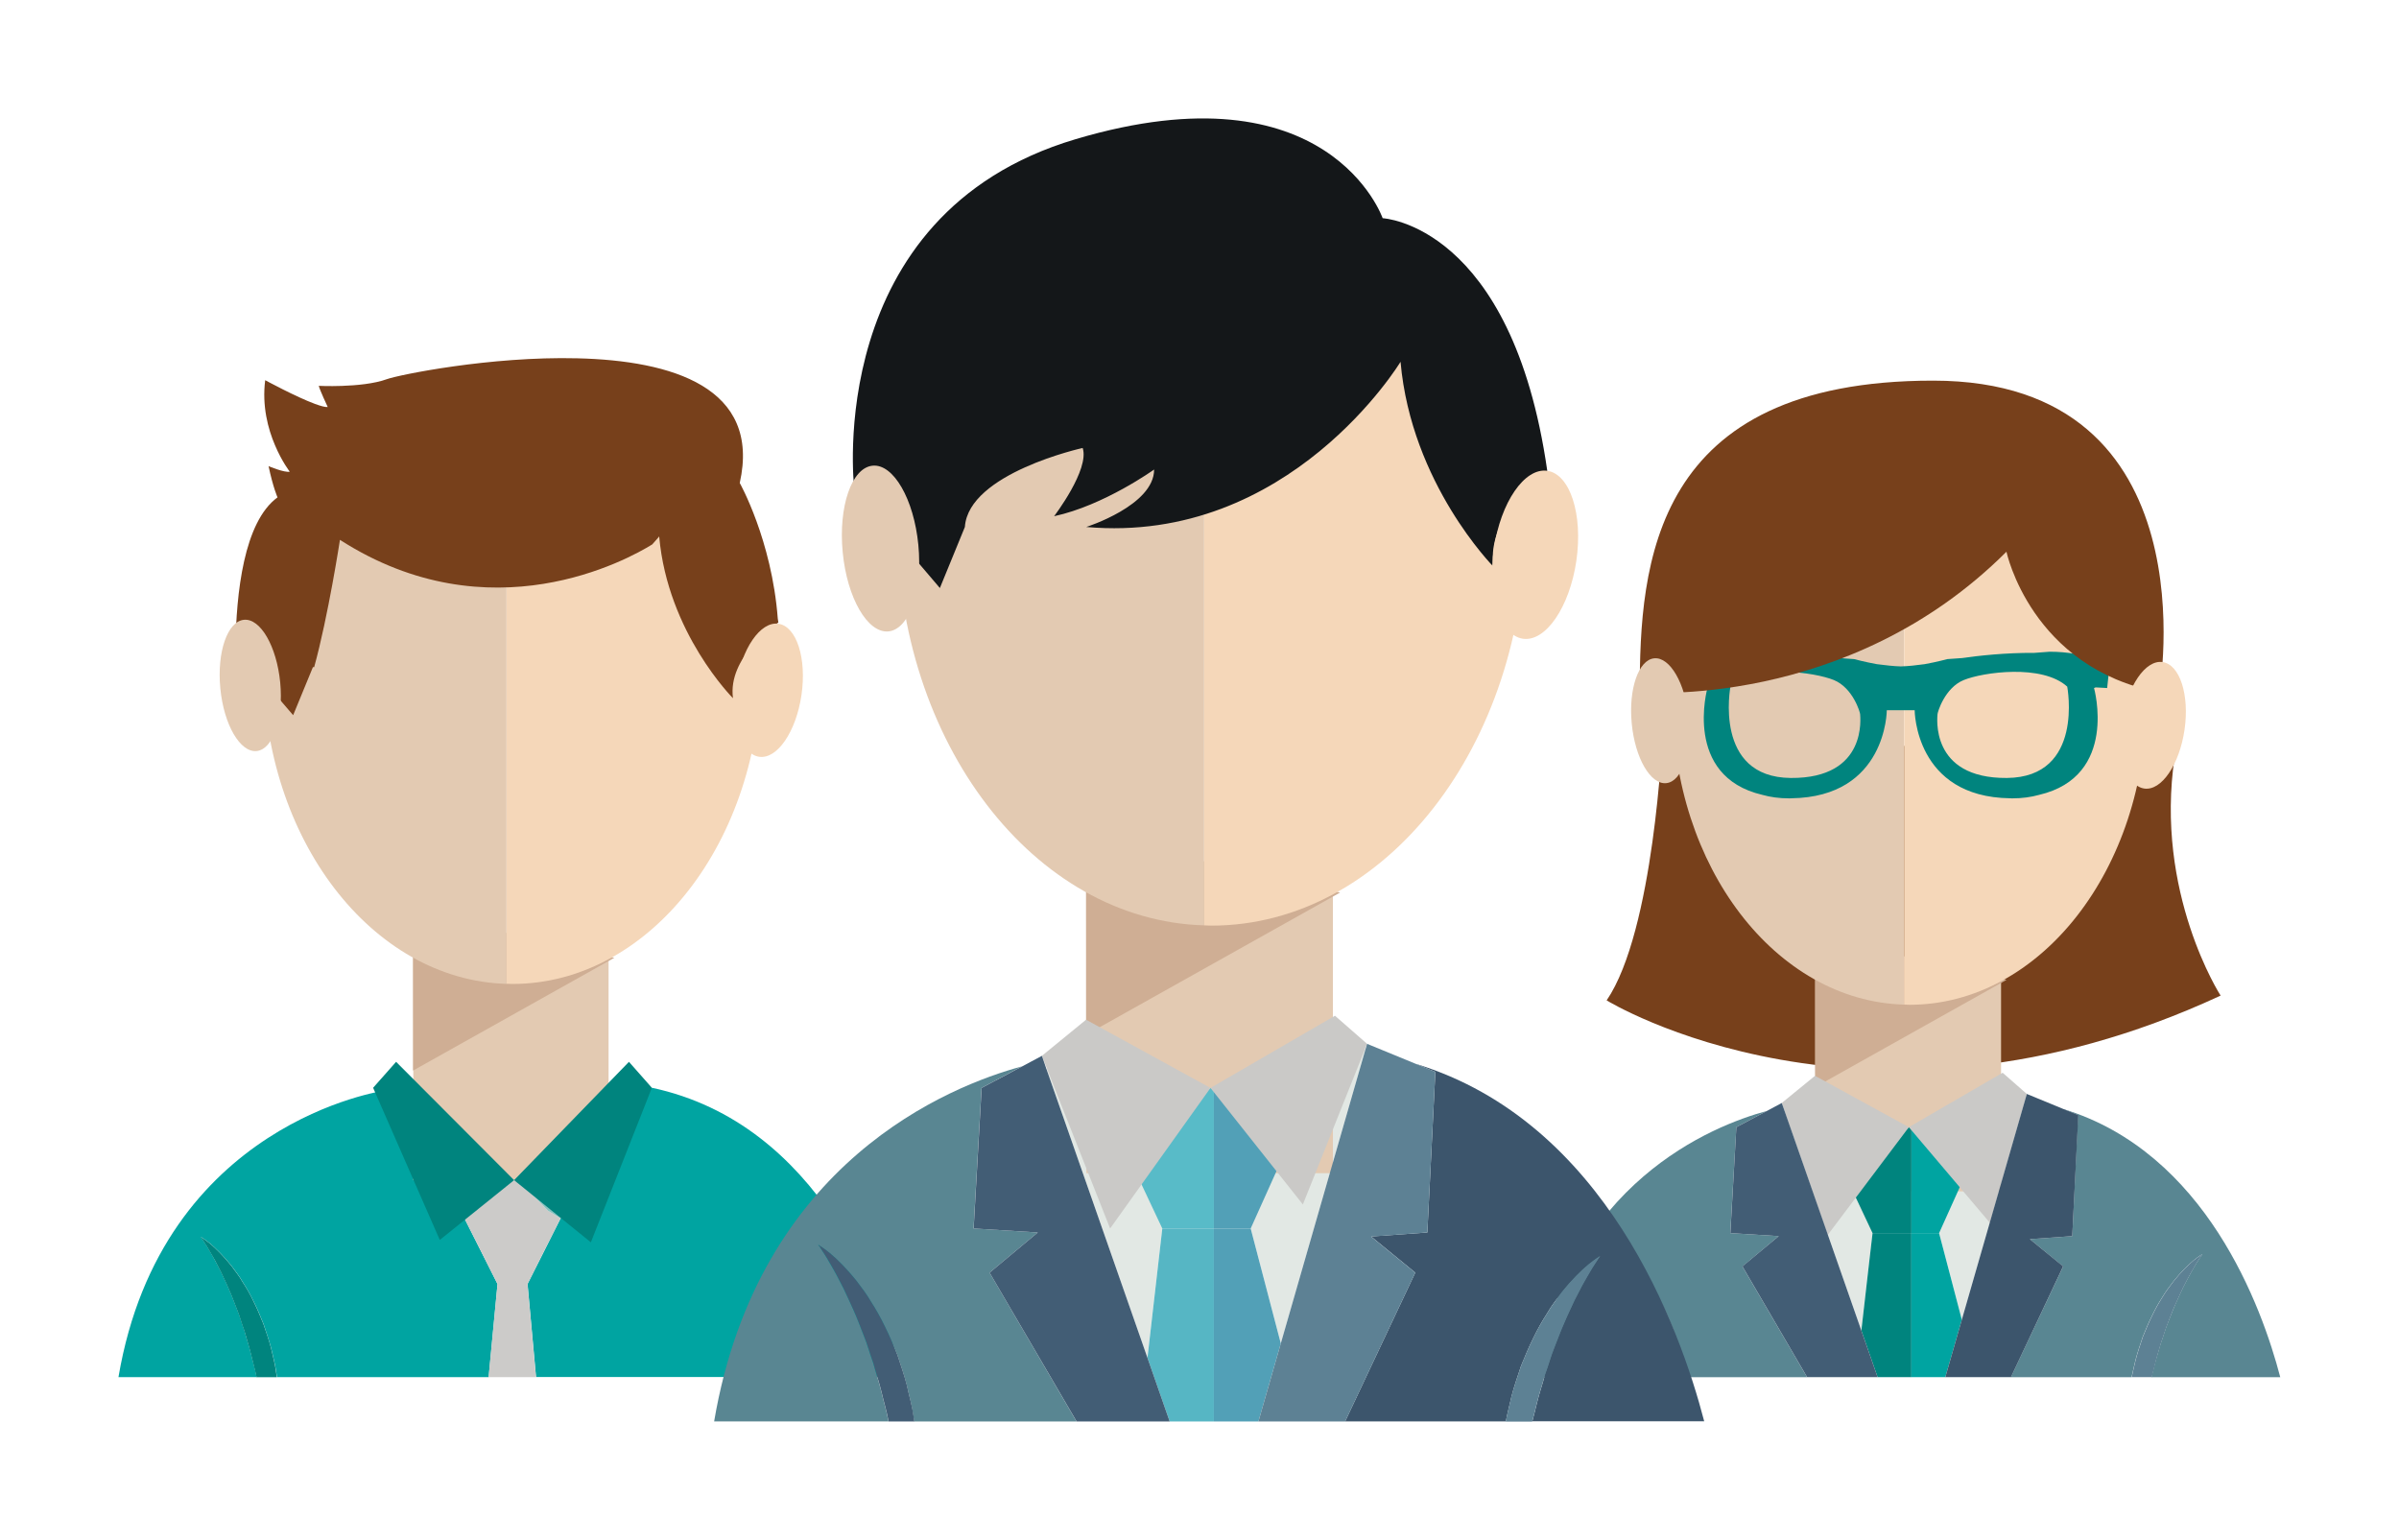 <svg width="81" height="52" viewBox="0 0 81 52" fill="none" xmlns="http://www.w3.org/2000/svg">
<g filter="url(#filter0_d_775_3632)">
<path d="M8.658 42.473C8.611 42.212 8.529 41.957 8.47 41.699C8.409 41.438 8.318 41.189 8.253 40.934C8.163 40.69 8.098 40.435 8.001 40.207C7.908 39.975 7.828 39.746 7.732 39.538C7.644 39.324 7.544 39.131 7.462 38.946C7.365 38.77 7.286 38.597 7.204 38.457C7.125 38.313 7.049 38.187 6.987 38.084C6.861 37.879 6.779 37.765 6.779 37.765C6.779 37.765 6.899 37.835 7.093 37.991C7.283 38.149 7.535 38.395 7.802 38.726C7.928 38.896 8.075 39.078 8.195 39.289C8.327 39.494 8.453 39.717 8.57 39.958C8.69 40.195 8.793 40.45 8.898 40.708C8.986 40.972 9.08 41.242 9.153 41.514C9.212 41.79 9.294 42.062 9.329 42.341C9.338 42.394 9.344 42.449 9.353 42.502H16.499L16.798 39.359L15.681 37.141L15.851 36.566L16.939 35.889L17.514 35.842L19.413 36.2L18.93 37.138L17.813 39.357L18.1 42.499H25.173C25.214 42.273 25.276 42.048 25.326 41.822C25.396 41.546 25.493 41.28 25.581 41.016C25.686 40.758 25.789 40.503 25.909 40.265C26.023 40.025 26.149 39.802 26.284 39.597C26.404 39.386 26.554 39.204 26.677 39.034C26.944 38.703 27.196 38.454 27.387 38.298C27.58 38.143 27.7 38.073 27.7 38.073C27.7 38.073 27.618 38.187 27.492 38.392C27.43 38.495 27.357 38.621 27.275 38.764C27.19 38.905 27.114 39.078 27.017 39.254C26.935 39.439 26.835 39.632 26.747 39.846C26.651 40.054 26.572 40.283 26.478 40.514C26.381 40.746 26.32 40.998 26.226 41.242C26.158 41.496 26.07 41.746 26.009 42.007C25.971 42.174 25.924 42.338 25.883 42.502H30.485C29.814 39.905 27.674 33.942 22.016 32.732L17.358 35.851L12.985 32.828C12.985 32.828 5.46 33.881 4 42.502H8.664C8.664 42.493 8.661 42.484 8.658 42.473Z" fill="#00A4A1"/>
<path d="M18.927 37.141L18.502 36.883L17.511 35.842L16.936 35.889L15.942 36.686L15.681 37.141L16.798 39.359L16.496 42.502H18.097L17.81 39.359L18.927 37.141Z" fill="#CCCBC9"/>
<path d="M9.15 41.517C9.08 41.242 8.983 40.975 8.895 40.711C8.79 40.453 8.687 40.198 8.567 39.96C8.453 39.72 8.327 39.497 8.192 39.292C8.072 39.081 7.925 38.899 7.799 38.729C7.532 38.398 7.28 38.149 7.09 37.993C6.896 37.838 6.776 37.768 6.776 37.768C6.776 37.768 6.858 37.882 6.984 38.087C7.046 38.19 7.119 38.316 7.201 38.46C7.286 38.6 7.362 38.773 7.459 38.949C7.541 39.134 7.641 39.327 7.729 39.541C7.825 39.749 7.905 39.978 7.998 40.21C8.095 40.441 8.157 40.693 8.25 40.937C8.318 41.192 8.406 41.441 8.467 41.702C8.526 41.963 8.605 42.218 8.655 42.476C8.658 42.484 8.658 42.496 8.661 42.505H9.347C9.338 42.452 9.332 42.396 9.323 42.344C9.291 42.065 9.209 41.793 9.15 41.517Z" fill="#00847E"/>
<path d="M26.22 41.242C26.311 40.998 26.375 40.743 26.472 40.514C26.566 40.283 26.645 40.054 26.742 39.846C26.829 39.632 26.929 39.439 27.011 39.254C27.108 39.078 27.187 38.905 27.269 38.764C27.348 38.621 27.425 38.495 27.486 38.392C27.612 38.187 27.694 38.073 27.694 38.073C27.694 38.073 27.574 38.143 27.381 38.298C27.19 38.457 26.938 38.703 26.671 39.034C26.545 39.204 26.399 39.386 26.278 39.597C26.146 39.802 26.02 40.025 25.903 40.265C25.783 40.503 25.68 40.758 25.575 41.016C25.487 41.28 25.393 41.549 25.32 41.822C25.27 42.05 25.209 42.273 25.167 42.499H25.874C25.915 42.335 25.962 42.171 26 42.004C26.064 41.746 26.155 41.496 26.22 41.242Z" fill="#00847E"/>
<path d="M20.548 28.053H13.955V35.854H20.548V28.053Z" fill="#E3CAB2"/>
<path d="M13.946 32.151L20.741 28.343L13.943 26.784L13.946 32.151Z" fill="#CFAE94"/>
<path d="M18.927 37.141L19.41 36.202L17.511 35.842L18.502 36.883L18.927 37.141Z" fill="#87C2BF"/>
<path d="M16.936 35.889L15.849 36.566L15.681 37.141L15.942 36.686L16.936 35.889Z" fill="#87C2BF"/>
<path d="M13.374 31.855L17.358 35.851L14.849 37.87L12.598 32.732L13.374 31.855Z" fill="#00847E"/>
<path d="M21.236 31.855L17.358 35.851L19.95 37.95L22.01 32.732L21.236 31.855Z" fill="#00847E"/>
<path d="M8.89 18.471C8.89 24.33 12.551 29.091 17.103 29.223V9.835C12.63 9.978 8.89 12.696 8.89 18.471Z" fill="#E3CAB2"/>
<path d="M17.487 9.826C17.358 9.826 17.232 9.829 17.106 9.832V29.22C17.171 29.223 17.232 29.226 17.297 29.226C21.94 29.226 25.701 24.41 25.701 18.468C25.701 12.531 22.128 9.826 17.487 9.826Z" fill="#F5D7B9"/>
<path d="M26.261 16.888C26.059 14.232 24.977 12.309 24.977 12.309C25.701 9.075 22.679 8.176 19.495 8.099C16.549 8.026 13.463 8.659 13.064 8.803C12.63 8.961 12.026 9.014 11.542 9.031C11.1 9.046 10.763 9.029 10.763 9.029C10.78 9.102 10.854 9.272 10.921 9.427C10.994 9.594 11.065 9.744 11.065 9.744C10.98 9.753 10.827 9.709 10.64 9.641C9.995 9.404 8.954 8.838 8.954 8.838C8.843 9.706 9.048 10.48 9.285 11.034C9.52 11.591 9.784 11.928 9.784 11.928C9.596 11.966 9.068 11.74 9.068 11.74C9.218 12.455 9.37 12.795 9.37 12.795C8.236 13.622 7.972 16.014 7.951 17.881L9.898 20.15L10.566 18.526C10.581 18.529 10.596 18.529 10.607 18.529C11.082 16.814 11.478 14.229 11.478 14.229C16.549 17.486 21.216 14.883 22.022 14.384C22.174 14.217 22.257 14.114 22.257 14.114C22.544 17.374 24.748 19.576 24.748 19.576C24.564 18.192 26.152 17.107 26.27 17.028C26.273 17.025 26.281 17.02 26.281 17.02C26.276 16.978 26.267 16.934 26.261 16.888Z" fill="#77401B"/>
<path d="M24.854 19.148C24.672 20.388 25.021 21.466 25.631 21.554C26.24 21.645 26.879 20.71 27.061 19.47C27.243 18.23 26.894 17.151 26.284 17.063C25.675 16.973 25.033 17.908 24.854 19.148Z" fill="#F5D7B9"/>
<path d="M9.461 19.045C9.578 20.27 9.221 21.305 8.664 21.361C8.107 21.416 7.556 20.467 7.439 19.244C7.321 18.019 7.679 16.984 8.236 16.929C8.793 16.873 9.341 17.823 9.461 19.045Z" fill="#E3CAB2"/>
<path d="M68.32 32.984L65.659 34.57L63.352 34.529L60.493 33.374L60.455 33.415L60.279 33.585L62.847 40.931L63.105 38.676L63.225 37.639H64.536H65.471L65.808 38.92L66.239 40.564L68.391 33.089L68.32 32.984Z" fill="#E2E8E4"/>
<path d="M56.132 20.863C56.132 20.863 55.85 27.429 54.247 29.78C54.247 29.78 63.009 35.176 74.977 29.619C74.977 29.619 72.735 26.145 73.427 21.551L56.132 20.863Z" fill="#77401B"/>
<path d="M67.564 28.809H61.294V36.229H67.564V28.809Z" fill="#E3CAB2"/>
<path d="M61.285 32.711L67.749 29.088L61.282 27.605L61.285 32.711Z" fill="#CFAE94"/>
<path d="M56.474 19.696C56.474 25.268 59.957 29.8 64.287 29.923V11.479C60.033 11.62 56.474 14.202 56.474 19.696Z" fill="#E3CAB2"/>
<path d="M64.653 11.473C64.53 11.473 64.41 11.476 64.29 11.479V29.923C64.351 29.926 64.41 29.929 64.471 29.929C68.886 29.929 72.468 25.348 72.468 19.696C72.465 14.044 69.068 11.473 64.653 11.473Z" fill="#F5D7B9"/>
<path d="M65.471 37.639L66.391 35.596L64.536 34.13V37.639H65.471Z" fill="#00A4A1"/>
<path d="M64.536 34.13L64.451 34.062L62.408 35.903L63.225 37.639H64.536V34.13Z" fill="#00847E"/>
<path d="M61.282 32.327L64.451 34.062L61.71 37.703L60.159 33.245L61.282 32.327Z" fill="#CAC9C7"/>
<path d="M67.617 32.224L68.434 32.94L67.186 37.29L64.451 34.062L67.617 32.224Z" fill="#CAC9C7"/>
<path d="M71.228 18.453C71.228 18.453 70.454 18.007 69.208 18.007L68.687 18.046C67.699 18.04 66.799 18.142 66.251 18.221L65.752 18.256C65.752 18.256 65.395 18.353 64.984 18.427C64.715 18.465 64.418 18.497 64.178 18.503C63.938 18.497 63.639 18.462 63.369 18.427C62.959 18.353 62.601 18.256 62.601 18.256L62.103 18.221C61.552 18.142 60.652 18.04 59.667 18.046L59.145 18.007C57.902 18.007 57.125 18.453 57.125 18.453L57.131 18.506C57.128 18.506 57.128 18.509 57.125 18.509L57.137 18.553L56.718 19.022L57.597 19.212L57.65 19.233C57.65 19.233 56.812 22.211 59.506 22.841C59.769 22.915 60.071 22.959 60.417 22.959C60.441 22.959 60.458 22.956 60.482 22.956C63.703 22.915 63.706 19.983 63.706 19.983H64.647C64.647 19.983 64.65 22.915 67.872 22.956C67.895 22.956 67.913 22.959 67.936 22.959C68.282 22.959 68.581 22.915 68.848 22.841C71.539 22.211 70.703 19.233 70.703 19.233L70.759 19.212L71.146 19.233L71.219 18.555L71.231 18.512C71.228 18.512 71.228 18.509 71.225 18.509L71.228 18.453ZM60.464 22.27C57.84 22.249 58.427 19.186 58.427 19.186C59.274 18.415 61.273 18.699 61.918 18.963C62.563 19.227 62.806 20.059 62.806 20.118C62.803 20.18 63.085 22.29 60.464 22.27ZM67.76 22.27C65.137 22.29 65.418 20.18 65.418 20.118C65.418 20.056 65.661 19.224 66.306 18.963C66.951 18.699 68.95 18.415 69.798 19.186C69.798 19.186 70.384 22.249 67.76 22.27Z" fill="#00847E"/>
<path d="M67.746 14.63C67.746 14.63 68.572 18.553 72.905 19.376C72.905 19.376 74.763 8.853 65.269 8.853C55.777 8.853 55.364 15.044 55.364 19.376C55.364 19.376 62.381 19.995 67.746 14.63Z" fill="#77401B"/>
<path d="M71.659 20.338C71.486 21.516 71.817 22.542 72.398 22.627C72.978 22.712 73.585 21.824 73.758 20.646C73.931 19.467 73.6 18.441 73.019 18.356C72.442 18.271 71.832 19.159 71.659 20.338Z" fill="#F5D7B9"/>
<path d="M57.017 20.244C57.128 21.408 56.788 22.396 56.258 22.445C55.727 22.498 55.205 21.595 55.094 20.432C54.982 19.268 55.322 18.28 55.853 18.23C56.384 18.177 56.905 19.077 57.017 20.244Z" fill="#E3CAB2"/>
<path d="M69.968 37.741L68.537 37.844L69.66 38.764L67.895 42.505H71.97C72.008 42.309 72.064 42.112 72.105 41.916C72.172 41.655 72.263 41.4 72.345 41.148C72.445 40.901 72.544 40.658 72.659 40.432C72.767 40.204 72.887 39.99 73.013 39.796C73.128 39.597 73.268 39.424 73.388 39.263C73.641 38.946 73.881 38.712 74.063 38.562C74.245 38.413 74.362 38.348 74.362 38.348C74.362 38.348 74.283 38.457 74.162 38.65C74.104 38.75 74.033 38.867 73.957 39.005C73.878 39.14 73.802 39.304 73.711 39.471C73.632 39.647 73.538 39.831 73.453 40.034C73.362 40.233 73.286 40.45 73.195 40.67C73.104 40.89 73.043 41.13 72.955 41.362C72.89 41.605 72.808 41.842 72.747 42.089C72.714 42.229 72.676 42.367 72.641 42.505H76.991C76.367 40.119 74.476 34.919 69.666 33.45L70.164 33.655L69.968 37.741Z" fill="#598692"/>
<path d="M56.076 41.793C56.017 41.546 55.932 41.306 55.868 41.066C55.78 40.834 55.718 40.594 55.627 40.374C55.539 40.154 55.463 39.934 55.369 39.738C55.284 39.535 55.191 39.351 55.111 39.175C55.018 39.008 54.944 38.844 54.865 38.709C54.789 38.571 54.719 38.454 54.66 38.354C54.54 38.161 54.461 38.052 54.461 38.052C54.461 38.052 54.575 38.12 54.76 38.266C54.938 38.416 55.182 38.65 55.434 38.967C55.554 39.128 55.692 39.301 55.809 39.5C55.935 39.694 56.055 39.908 56.167 40.136C56.281 40.362 56.378 40.605 56.48 40.852C56.562 41.104 56.653 41.359 56.721 41.62C56.776 41.883 56.856 42.141 56.888 42.405C56.894 42.438 56.897 42.473 56.903 42.505H61.015L58.831 38.764L60.057 37.741L58.421 37.639L58.626 34.062L59.655 33.514C57.814 34.013 52.969 35.939 51.831 42.502H56.246C56.202 42.264 56.132 42.03 56.076 41.793Z" fill="#598692"/>
<path d="M56.721 41.62C56.653 41.359 56.562 41.104 56.48 40.852C56.381 40.605 56.281 40.362 56.167 40.136C56.058 39.908 55.938 39.694 55.809 39.5C55.695 39.301 55.554 39.128 55.434 38.967C55.182 38.65 54.941 38.416 54.76 38.266C54.578 38.117 54.461 38.052 54.461 38.052C54.461 38.052 54.54 38.161 54.66 38.354C54.719 38.454 54.789 38.571 54.865 38.709C54.944 38.844 55.021 39.008 55.111 39.175C55.191 39.351 55.284 39.535 55.369 39.738C55.46 39.937 55.536 40.154 55.627 40.374C55.718 40.594 55.78 40.834 55.868 41.066C55.932 41.309 56.014 41.546 56.076 41.793C56.132 42.033 56.202 42.264 56.249 42.505H56.905C56.9 42.473 56.897 42.438 56.891 42.405C56.856 42.141 56.779 41.88 56.721 41.62Z" fill="#425D75"/>
<path d="M72.961 41.359C73.049 41.127 73.11 40.887 73.201 40.667C73.289 40.447 73.365 40.227 73.459 40.031C73.544 39.828 73.638 39.644 73.717 39.468C73.808 39.301 73.884 39.137 73.963 39.002C74.039 38.864 74.11 38.747 74.168 38.647C74.288 38.454 74.368 38.345 74.368 38.345C74.368 38.345 74.253 38.413 74.069 38.559C73.887 38.709 73.647 38.943 73.394 39.26C73.274 39.421 73.136 39.594 73.019 39.793C72.893 39.99 72.773 40.201 72.665 40.429C72.55 40.655 72.453 40.898 72.351 41.145C72.269 41.397 72.178 41.652 72.111 41.913C72.067 42.112 72.014 42.306 71.976 42.502H72.653C72.688 42.364 72.726 42.224 72.758 42.086C72.814 41.84 72.896 41.599 72.961 41.359Z" fill="#5D8194"/>
<path d="M63.225 37.639L63.105 38.676L62.847 40.931L63.395 42.502H64.536V37.639H63.225Z" fill="#00847E"/>
<path d="M65.808 38.92L65.471 37.639H64.536V42.502H65.682L66.239 40.564L65.808 38.92Z" fill="#00A4A1"/>
<path d="M70.173 33.655L69.672 33.45L68.434 32.94L68.391 33.089L66.239 40.564L65.682 42.502L67.898 42.502L69.66 38.761L68.537 37.844L69.968 37.741L70.173 33.655Z" fill="#3C556C"/>
<path d="M62.847 40.931L60.279 33.585L60.209 33.385L60.159 33.245L59.658 33.514L58.626 34.062L58.424 37.639L60.057 37.741L58.831 38.761L61.015 42.502L63.395 42.502L62.847 40.931Z" fill="#425D75"/>
<path d="M46.01 31.307L42.477 33.409L39.411 33.356L35.621 31.826L35.568 31.876L35.334 32.104L38.743 41.851L39.244 37.483H40.985H42.228L43.245 41.365L46.1 31.445L46.01 31.307Z" fill="#E2E8E4"/>
<path d="M45.004 25.77H36.682V35.616H45.004V25.77Z" fill="#E3CAB2"/>
<path d="M36.67 30.944L45.247 26.139L36.667 24.169L36.67 30.944Z" fill="#CFAE94"/>
<path d="M30.289 13.675C30.289 21.071 34.908 27.083 40.657 27.247V2.77C35.008 2.955 30.289 6.381 30.289 13.675Z" fill="#E3CAB2"/>
<path d="M41.141 2.761C40.979 2.761 40.818 2.764 40.657 2.77V27.247C40.739 27.25 40.818 27.256 40.9 27.256C46.76 27.256 51.512 21.176 51.512 13.675C51.509 6.173 47 2.761 41.141 2.761Z" fill="#F5D7B9"/>
<path d="M47.288 8.217C47.288 8.217 43.55 14.402 36.676 13.795C36.676 13.795 38.968 13.068 38.968 11.854C38.968 11.854 37.28 13.068 35.591 13.431C35.591 13.431 36.796 11.854 36.556 11.127C36.556 11.127 32.698 11.977 32.578 13.795L31.734 15.856L28.84 12.461C28.84 12.461 27.756 3.245 36.316 0.7C44.878 -1.847 46.684 3.368 46.684 3.368C46.684 3.368 51.048 3.573 52.242 11.898C52.242 11.898 50.181 13.311 50.421 15.132C50.424 15.129 47.651 12.341 47.288 8.217Z" fill="#141719"/>
<path d="M50.439 14.528C50.21 16.093 50.65 17.453 51.418 17.568C52.186 17.682 52.995 16.504 53.224 14.938C53.452 13.373 53.013 12.013 52.245 11.898C51.477 11.784 50.667 12.96 50.439 14.528Z" fill="#F5D7B9"/>
<path d="M31.007 14.399C31.156 15.944 30.705 17.251 29.998 17.321C29.295 17.389 28.6 16.193 28.453 14.648C28.304 13.103 28.756 11.793 29.462 11.725C30.165 11.655 30.857 12.854 31.007 14.399Z" fill="#E3CAB2"/>
<path d="M42.228 37.483L43.447 34.772L40.985 32.828L40.985 37.483H42.228Z" fill="#52A0B7"/>
<path d="M40.985 32.828L40.871 32.737L38.159 35.179L39.244 37.483H40.985L40.985 32.828Z" fill="#58BBC8"/>
<path d="M36.67 30.433L40.871 32.737L37.482 37.483L35.178 31.653L36.67 30.433Z" fill="#CAC9C7"/>
<path d="M45.074 30.299L46.159 31.248L43.99 36.671L40.871 32.737L45.074 30.299Z" fill="#CAC9C7"/>
<path d="M47.801 31.923L48.463 32.195L48.193 37.618L46.294 37.753L47.786 38.973L45.417 43.997H50.843C50.896 43.715 50.972 43.437 51.034 43.153C51.122 42.807 51.245 42.467 51.353 42.133C51.488 41.807 51.617 41.485 51.77 41.183C51.916 40.881 52.075 40.597 52.242 40.339C52.394 40.072 52.582 39.843 52.737 39.629C53.074 39.21 53.394 38.896 53.631 38.7C53.874 38.504 54.027 38.413 54.027 38.413C54.027 38.413 53.924 38.556 53.763 38.814C53.684 38.943 53.59 39.102 53.49 39.283C53.385 39.462 53.285 39.679 53.165 39.902C53.059 40.136 52.936 40.38 52.825 40.649C52.705 40.913 52.602 41.203 52.485 41.494C52.365 41.784 52.283 42.103 52.168 42.411C52.083 42.733 51.972 43.05 51.893 43.378C51.846 43.584 51.79 43.789 51.737 43.994H57.541C56.727 40.863 54.226 33.884 47.801 31.923Z" fill="#3C556C"/>
<path d="M29.995 43.974C29.934 43.645 29.834 43.323 29.758 42.994C29.679 42.666 29.567 42.349 29.482 42.027C29.365 41.719 29.286 41.4 29.166 41.11C29.049 40.816 28.946 40.526 28.826 40.265C28.714 39.996 28.588 39.752 28.483 39.518C28.36 39.295 28.263 39.078 28.157 38.899C28.055 38.718 27.961 38.559 27.885 38.43C27.727 38.172 27.621 38.029 27.621 38.029C27.621 38.029 27.773 38.117 28.017 38.313C28.257 38.512 28.577 38.823 28.911 39.242C29.069 39.456 29.254 39.685 29.406 39.952C29.573 40.21 29.735 40.494 29.878 40.796C30.031 41.095 30.16 41.417 30.294 41.746C30.406 42.08 30.526 42.417 30.614 42.766C30.69 43.115 30.793 43.461 30.837 43.806C30.846 43.871 30.857 43.935 30.866 44H36.348L33.413 38.975L35.04 37.618L32.871 37.483L33.141 32.737L34.507 32.008C32.059 32.673 25.604 35.235 24.112 43.997H30.001C29.998 43.991 29.995 43.982 29.995 43.974Z" fill="#598692"/>
<path d="M30.617 42.766C30.529 42.42 30.406 42.08 30.297 41.746C30.163 41.417 30.034 41.098 29.881 40.796C29.735 40.494 29.576 40.21 29.409 39.952C29.257 39.685 29.072 39.456 28.914 39.242C28.577 38.823 28.257 38.509 28.02 38.313C27.776 38.117 27.624 38.029 27.624 38.029C27.624 38.029 27.727 38.172 27.888 38.43C27.967 38.562 28.061 38.718 28.16 38.899C28.266 39.078 28.366 39.295 28.486 39.518C28.591 39.752 28.714 39.996 28.829 40.265C28.949 40.529 29.052 40.819 29.169 41.11C29.289 41.4 29.371 41.719 29.485 42.027C29.57 42.349 29.682 42.666 29.761 42.994C29.837 43.323 29.937 43.645 29.998 43.974C29.998 43.982 30.001 43.991 30.004 44H30.872C30.863 43.935 30.854 43.871 30.843 43.806C30.796 43.458 30.69 43.115 30.617 42.766Z" fill="#425D75"/>
<path d="M51.89 43.384C51.969 43.056 52.08 42.739 52.165 42.417C52.283 42.109 52.362 41.79 52.482 41.499C52.599 41.206 52.702 40.916 52.822 40.655C52.933 40.386 53.059 40.142 53.162 39.908C53.285 39.685 53.382 39.468 53.487 39.289C53.59 39.107 53.684 38.949 53.76 38.82C53.921 38.562 54.024 38.419 54.024 38.419C54.024 38.419 53.871 38.507 53.628 38.706C53.388 38.905 53.068 39.216 52.734 39.635C52.576 39.849 52.391 40.078 52.239 40.344C52.072 40.602 51.91 40.887 51.767 41.189C51.614 41.488 51.485 41.81 51.35 42.139C51.242 42.473 51.119 42.81 51.031 43.159C50.969 43.443 50.893 43.721 50.84 44.003H51.734C51.787 43.795 51.843 43.59 51.89 43.384Z" fill="#5D8194"/>
<path d="M39.244 37.483L38.743 41.851L39.493 44H40.985L40.985 37.483H39.244Z" fill="#56B6C4"/>
<path d="M42.228 37.483H40.985L40.985 44H42.489L43.245 41.365L42.228 37.483Z" fill="#52A0B7"/>
<path d="M48.463 32.195L47.801 31.923L46.159 31.248L46.1 31.445L43.245 41.365L42.489 44L45.417 44L47.786 38.975L46.294 37.756L48.193 37.618L48.463 32.195Z" fill="#5D8194"/>
<path d="M38.743 41.851L35.334 32.104L35.243 31.838L35.178 31.653L34.51 32.011L33.144 32.737L32.874 37.483L35.04 37.618L33.413 38.975L36.351 44L39.493 44L38.743 41.851Z" fill="#425D75"/>
</g>
<defs>
<filter id="filter0_d_775_3632" x="0" y="-0" width="80.991" height="52.003" filterUnits="userSpaceOnUse" color-interpolation-filters="sRGB">
<feFlood flood-opacity="0" result="BackgroundImageFix"/>
<feColorMatrix in="SourceAlpha" type="matrix" values="0 0 0 0 0 0 0 0 0 0 0 0 0 0 0 0 0 0 127 0" result="hardAlpha"/>
<feOffset dy="4"/>
<feGaussianBlur stdDeviation="2"/>
<feComposite in2="hardAlpha" operator="out"/>
<feColorMatrix type="matrix" values="0 0 0 0 0 0 0 0 0 0 0 0 0 0 0 0 0 0 0.25 0"/>
<feBlend mode="normal" in2="BackgroundImageFix" result="effect1_dropShadow_775_3632"/>
<feBlend mode="normal" in="SourceGraphic" in2="effect1_dropShadow_775_3632" result="shape"/>
</filter>
</defs>
</svg>
